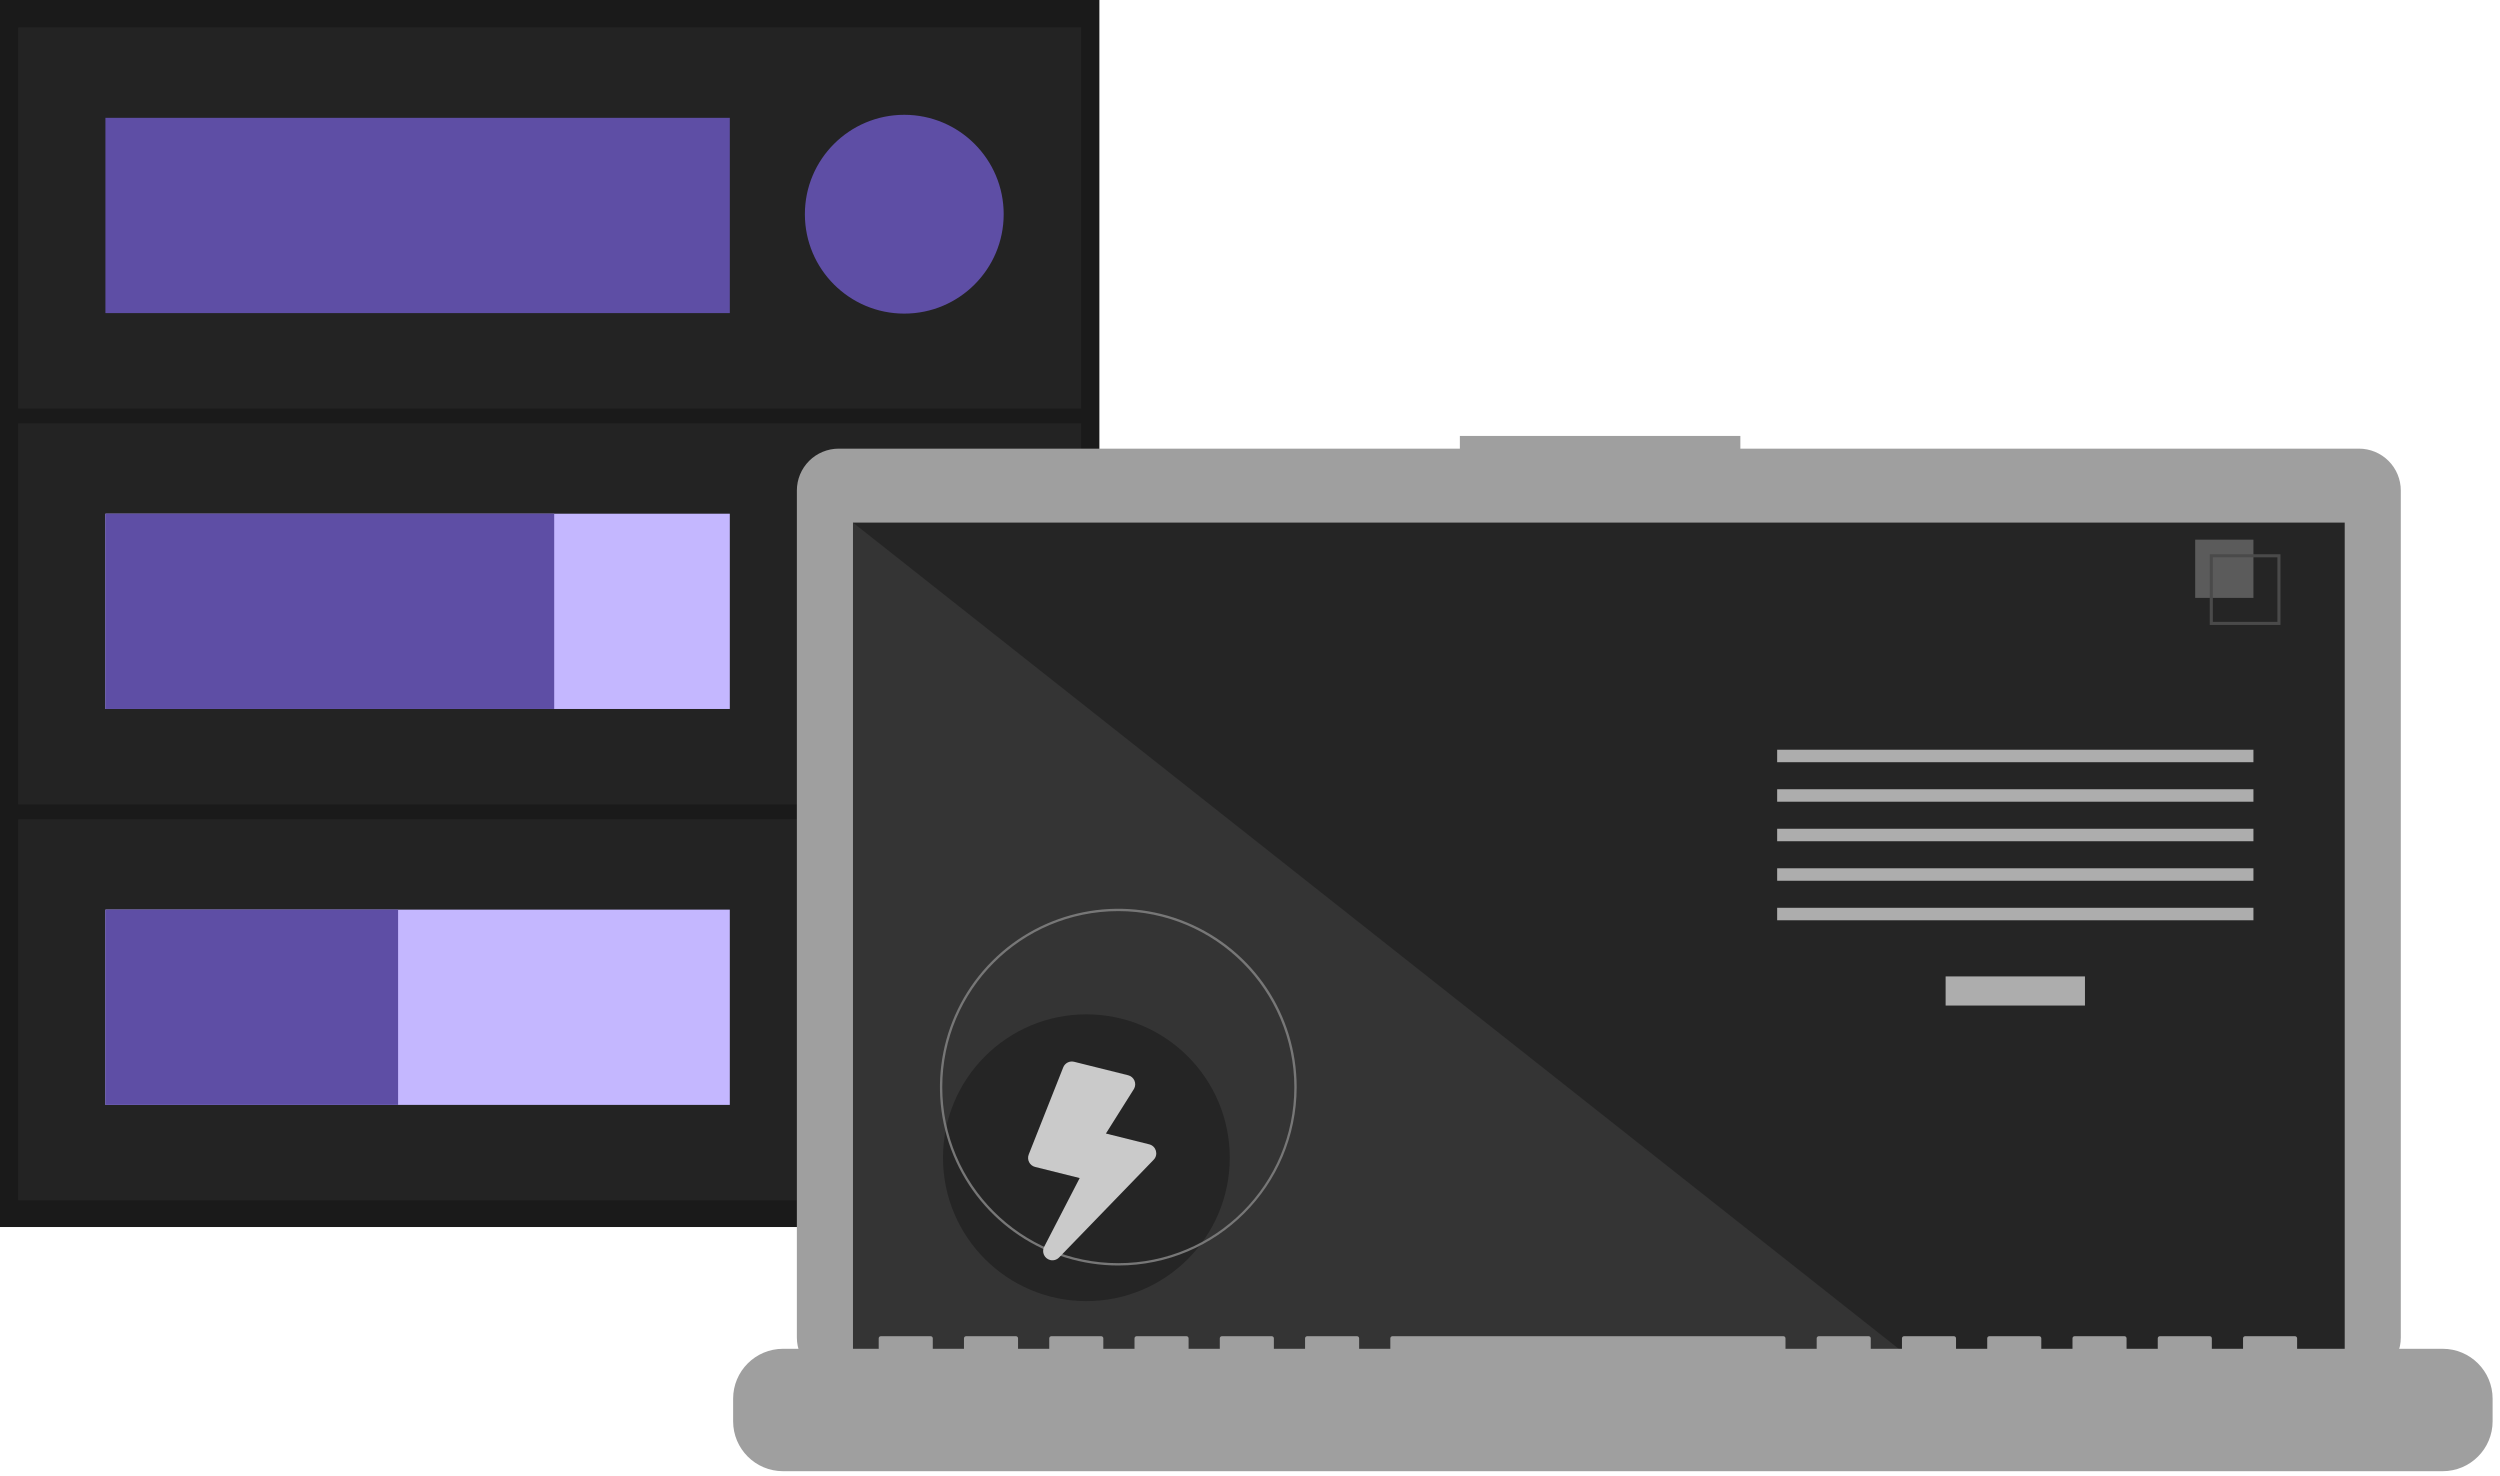 <?xml version="1.0" encoding="UTF-8"?>
<svg width="205px" height="121px" viewBox="0 0 205 121" version="1.1" xmlns="http://www.w3.org/2000/svg" xmlns:xlink="http://www.w3.org/1999/xlink">
    <!-- Generator: Sketch 63.1 (92452) - https://sketch.com -->
    <title>Dark_Illustration_Step02</title>
    <desc>Created with Sketch.</desc>
    <defs>
        <linearGradient x1="50%" y1="100%" x2="50%" y2="0%" id="linearGradient-1">
            <stop stop-color="#808080" stop-opacity="0.25" offset="0%"></stop>
            <stop stop-color="#808080" stop-opacity="0.12" offset="54%"></stop>
            <stop stop-color="#808080" stop-opacity="0.1" offset="100%"></stop>
        </linearGradient>
    </defs>
    <g id="Loopv0.2" stroke="none" stroke-width="1" fill="none" fill-rule="evenodd">
        <g id="3.1_LoopPage_LoopOut_Flow02-Copy" transform="translate(-540, -210)" fill-rule="nonzero">
            <g id="Dark_Illustration_Step02" transform="translate(540, 210)">
                <g id="Illustration_Step02">
                    <g id="Group-31">
                        <g id="Group-2">
                            <rect id="Rectangle" fill="#1A1A1A" x="0" y="0" width="90.149" height="100.616"></rect>
                            <rect id="Rectangle" fill="#232323" x="1.489" y="67.178" width="87.168" height="31.247"></rect>
                            <rect id="Rectangle" fill="#C4B7FF" x="8.644" y="74.589" width="51.2" height="16.012"></rect>
                            <circle id="Oval" fill="#6C63FF" cx="76.317" cy="82.492" r="8.151"></circle>
                            <rect id="Rectangle" fill="#232323" x="1.489" y="34.713" width="87.168" height="31.247"></rect>
                            <rect id="Rectangle" fill="#C4B7FF" x="8.644" y="42.124" width="51.2" height="16.012"></rect>
                            <circle id="Oval" fill="#6C63FF" cx="76.317" cy="50.029" r="8.151"></circle>
                            <rect id="Rectangle" fill="#232323" x="1.489" y="2.248" width="87.168" height="31.247"></rect>
                            <rect id="Rectangle" fill="#5E4EA5" x="8.644" y="74.589" width="24" height="16.012"></rect>
                            <rect id="Rectangle" fill="#5E4EA5" x="8.644" y="42.124" width="36.8" height="16.012"></rect>
                            <rect id="Rectangle" fill="#5E4EA5" x="8.644" y="9.662" width="51.2" height="16.012"></rect>
                            <circle id="Oval" fill="url(#linearGradient-1)" cx="76.317" cy="50.247" r="8.787"></circle>
                            <circle id="Oval" fill="url(#linearGradient-1)" cx="76.317" cy="82.709" r="8.787"></circle>
                        </g>
                        <g id="Group" transform="translate(60.116, 35.744)">
                            <path d="M133.319,1.045 L82.594,1.045 L82.594,0 L59.593,0 L59.593,1.045 L8.659,1.045 C7.749,1.045 6.876,1.407 6.232,2.05 C5.589,2.694 5.227,3.567 5.227,4.477 L5.227,73.935 C5.227,74.845 5.589,75.718 6.232,76.361 C6.876,77.005 7.749,77.366 8.659,77.366 L133.319,77.366 C135.214,77.366 136.75,75.83 136.75,73.935 L136.75,4.477 C136.75,3.567 136.388,2.694 135.745,2.05 C135.102,1.407 134.229,1.045 133.319,1.045 Z" id="Path" fill="#9F9F9F"></path>
                            <rect id="Rectangle" fill="#252525" x="9.828" y="7.109" width="122.322" height="69.002"></rect>
                            <polygon id="Path" fill="#5E5E5E" opacity="0.257" points="97.168 76.112 9.828 76.112 9.828 7.109"></polygon>
                            <circle id="Oval" fill="#252525" cx="28.967" cy="59.19" r="11.758"></circle>
                            <path d="M31.585,68.027 C25.669,68.027 20.336,64.464 18.072,58.999 C15.809,53.533 17.06,47.243 21.243,43.06 C25.426,38.877 31.717,37.625 37.182,39.889 C42.647,42.153 46.211,47.486 46.211,53.402 C46.201,61.475 39.659,68.018 31.585,68.027 L31.585,68.027 Z M31.585,38.967 C23.613,38.967 17.15,45.43 17.15,53.402 C17.15,61.374 23.613,67.836 31.585,67.836 C39.557,67.836 46.019,61.374 46.019,53.402 C46.01,45.433 39.553,38.976 31.585,38.967 L31.585,38.967 Z" id="Shape" fill="#777777"></path>
                            <rect id="Rectangle" fill="#ADADAD" x="99.425" y="44.323" width="11.426" height="2.388"></rect>
                            <rect id="Rectangle" fill="#ADADAD" x="85.611" y="25.734" width="39.054" height="1.023"></rect>
                            <rect id="Rectangle" fill="#ADADAD" x="85.611" y="28.974" width="39.054" height="1.023"></rect>
                            <rect id="Rectangle" fill="#ADADAD" x="85.611" y="32.214" width="39.054" height="1.023"></rect>
                            <rect id="Rectangle" fill="#ADADAD" x="85.611" y="35.455" width="39.054" height="1.023"></rect>
                            <rect id="Rectangle" fill="#ADADAD" x="85.611" y="38.695" width="39.054" height="1.023"></rect>
                            <rect id="Rectangle" fill="#5B5B5B" x="119.89" y="8.509" width="4.775" height="4.775"></rect>
                            <path d="M126.882,15.501 L121.084,15.501 L121.084,9.703 L126.882,9.703 L126.882,15.501 Z M121.336,15.249 L126.63,15.249 L126.63,9.955 L121.336,9.955 L121.336,15.249 Z" id="Shape" fill="#4A4A4A"></path>
                            <path d="M140.185,74.857 L128.247,74.857 L128.247,73.997 C128.247,73.952 128.229,73.908 128.197,73.876 C128.165,73.844 128.121,73.826 128.076,73.826 L123.983,73.826 C123.938,73.826 123.895,73.844 123.863,73.876 C123.831,73.908 123.813,73.952 123.813,73.997 L123.813,74.857 L121.254,74.857 L121.254,73.997 C121.254,73.952 121.237,73.908 121.205,73.876 C121.173,73.844 121.129,73.826 121.084,73.826 L116.991,73.826 C116.946,73.826 116.902,73.844 116.87,73.876 C116.838,73.908 116.82,73.952 116.82,73.997 L116.82,74.857 L114.262,74.857 L114.262,73.997 C114.262,73.952 114.244,73.908 114.212,73.876 C114.18,73.844 114.137,73.826 114.092,73.826 L109.999,73.826 C109.954,73.826 109.91,73.844 109.878,73.876 C109.846,73.908 109.828,73.952 109.828,73.997 L109.828,74.857 L107.27,74.857 L107.27,73.997 C107.27,73.952 107.252,73.908 107.22,73.876 C107.188,73.844 107.145,73.826 107.1,73.826 L103.007,73.826 C102.961,73.826 102.918,73.844 102.886,73.876 C102.854,73.908 102.836,73.952 102.836,73.997 L102.836,74.857 L100.278,74.857 L100.278,73.997 C100.278,73.952 100.26,73.908 100.228,73.876 C100.196,73.844 100.153,73.826 100.107,73.826 L96.014,73.826 C95.969,73.826 95.926,73.844 95.894,73.876 C95.862,73.908 95.844,73.952 95.844,73.997 L95.844,74.857 L93.286,74.857 L93.286,73.997 C93.286,73.952 93.268,73.908 93.236,73.876 C93.204,73.844 93.16,73.826 93.115,73.826 L89.022,73.826 C88.977,73.826 88.934,73.844 88.902,73.876 C88.87,73.908 88.852,73.952 88.852,73.997 L88.852,74.857 L86.294,74.857 L86.294,73.997 C86.294,73.952 86.276,73.908 86.244,73.876 C86.212,73.844 86.168,73.826 86.123,73.826 L54.061,73.826 C54.016,73.826 53.973,73.844 53.941,73.876 C53.909,73.908 53.891,73.952 53.891,73.997 L53.891,74.857 L51.333,74.857 L51.333,73.997 C51.333,73.952 51.315,73.908 51.283,73.876 C51.251,73.844 51.207,73.826 51.162,73.826 L47.069,73.826 C47.024,73.826 46.981,73.844 46.949,73.876 C46.917,73.908 46.899,73.952 46.899,73.997 L46.899,74.857 L44.341,74.857 L44.341,73.997 C44.341,73.952 44.323,73.908 44.291,73.876 C44.259,73.844 44.215,73.826 44.17,73.826 L40.077,73.826 C40.032,73.826 39.988,73.844 39.956,73.876 C39.925,73.908 39.907,73.952 39.907,73.997 L39.907,74.857 L37.348,74.857 L37.348,73.997 C37.348,73.952 37.33,73.908 37.298,73.876 C37.267,73.844 37.223,73.826 37.178,73.826 L33.085,73.826 C33.04,73.826 32.996,73.844 32.964,73.876 C32.932,73.908 32.914,73.952 32.914,73.997 L32.914,74.857 L30.356,74.857 L30.356,73.997 C30.356,73.952 30.338,73.908 30.306,73.876 C30.274,73.844 30.231,73.826 30.186,73.826 L26.093,73.826 C26.048,73.826 26.004,73.844 25.972,73.876 C25.94,73.908 25.922,73.952 25.922,73.997 L25.922,74.857 L23.364,74.857 L23.364,73.997 C23.364,73.952 23.346,73.908 23.314,73.876 C23.282,73.844 23.239,73.826 23.194,73.826 L19.101,73.826 C19.055,73.826 19.012,73.844 18.98,73.876 C18.948,73.908 18.93,73.952 18.93,73.997 L18.93,74.857 L16.372,74.857 L16.372,73.997 C16.372,73.952 16.354,73.908 16.322,73.876 C16.29,73.844 16.247,73.826 16.201,73.826 L12.108,73.826 C12.063,73.826 12.02,73.844 11.988,73.876 C11.956,73.908 11.938,73.952 11.938,73.997 L11.938,74.857 L4.093,74.857 C1.832,74.857 0,76.69 0,78.95 L0,80.801 C0,83.061 1.832,84.894 4.093,84.894 L140.185,84.894 C142.445,84.894 144.278,83.061 144.278,80.801 L144.278,78.95 C144.278,76.69 142.445,74.857 140.185,74.857 Z" id="Path" fill="#9F9F9F"></path>
                        </g>
                        <path d="M88.041,103.871 C88.307,103.871 88.561,103.731 88.701,103.49 L94.286,93.843 C94.581,93.339 94.216,92.701 93.629,92.701 L89.967,92.701 L91.319,88.582 C91.446,88.099 91.081,87.623 90.582,87.623 L86.013,87.623 C85.632,87.623 85.308,87.906 85.258,88.283 L84.242,95.899 C84.182,96.356 84.537,96.763 84.997,96.763 L88.764,96.763 L87.301,102.935 C87.187,103.417 87.555,103.871 88.041,103.871 Z" id="b" fill="#CACACA" transform="translate(89.313, 95.747) rotate(14) translate(-89.313, -95.747) "></path>
                    </g>
                </g>
                <circle id="Oval" fill="#5E4EA5" cx="74.151" cy="17.565" r="8.151"></circle>
            </g>
        </g>
    </g>
</svg>